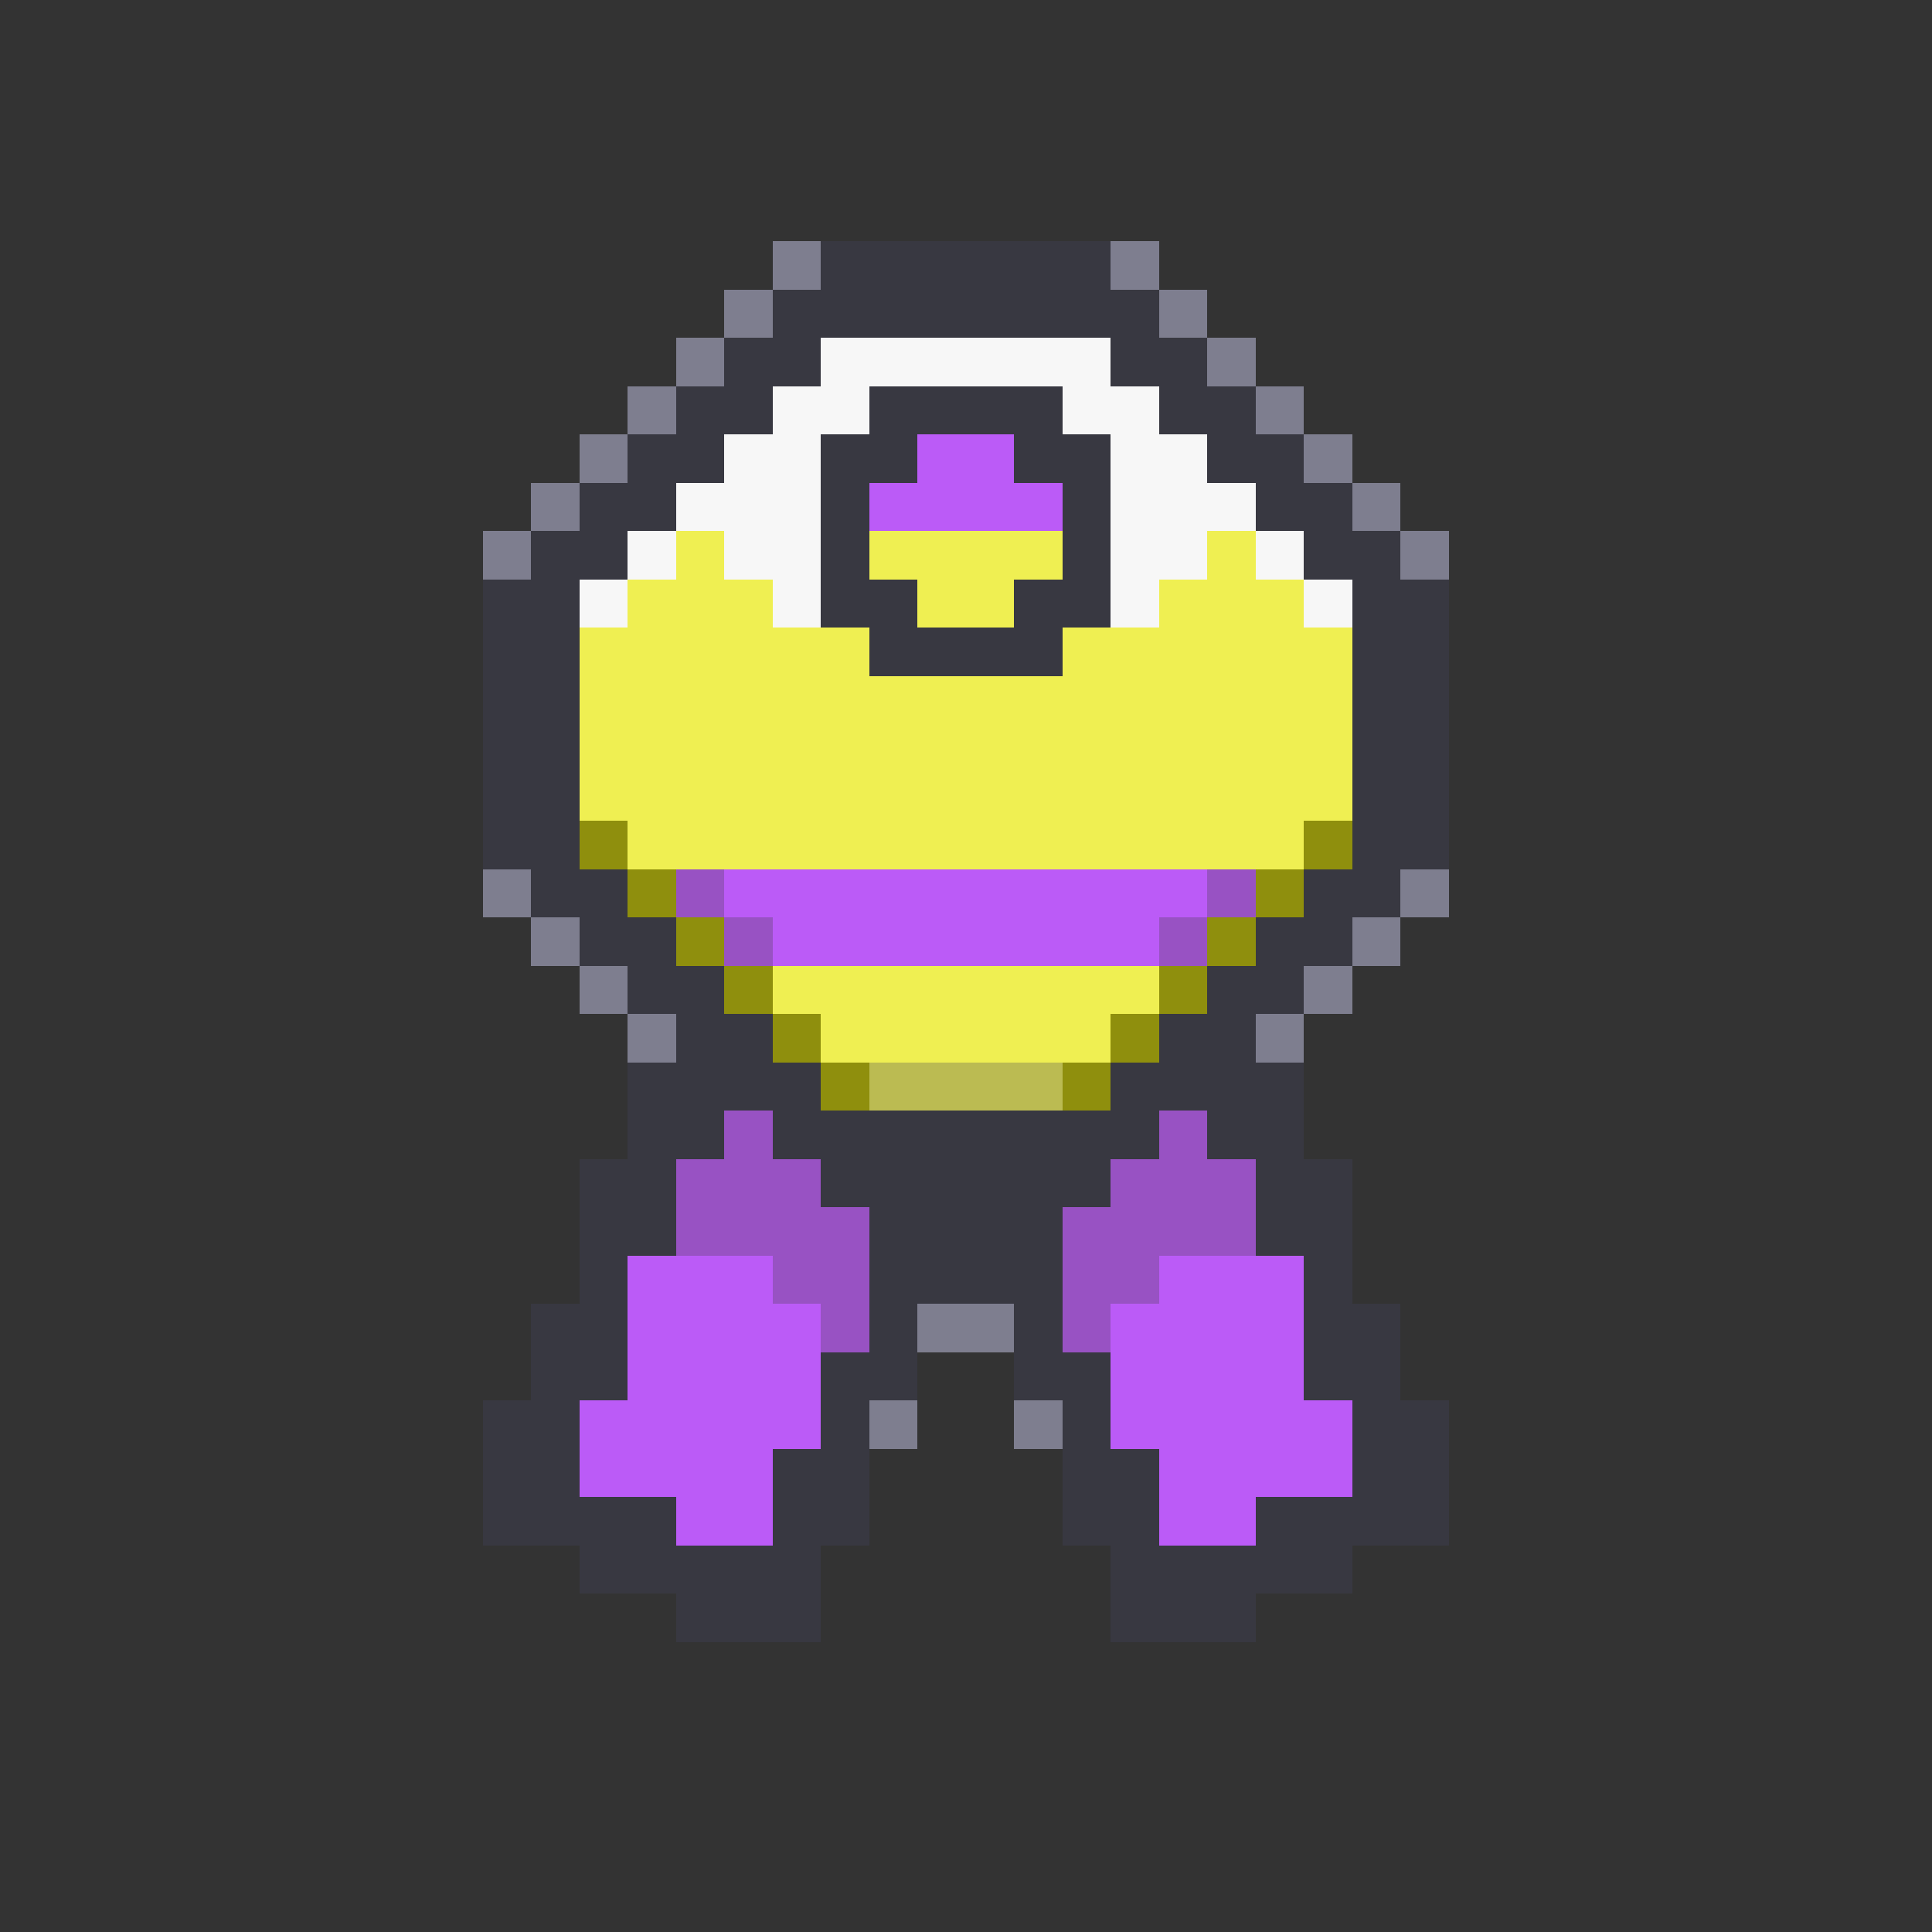 <svg xmlns="http://www.w3.org/2000/svg" viewBox="0 -0.5 40 40" shape-rendering="crispEdges">
<rect x="0" y="-0.5" width="40" height="40" fill="#333333" stroke="none"/>
<path stroke="#7e7e8f" d="M16 5h1M23 5h1M15 6h1M24 6h1M14 7h1M25 7h1M13 8h1M26 8h1M12 9h1M27 9h1M11 10h1M28 10h1M10 11h1M29 11h1M10 18h1M29 18h1M11 19h1M28 19h1M12 20h1M27 20h1M13 21h1M26 21h1M19 27h2M18 29h1M21 29h1" />
<path stroke="#383841" d="M17 5h6M16 6h8M15 7h2M23 7h2M14 8h2M18 8h4M24 8h2M13 9h2M17 9h2M21 9h2M25 9h2M12 10h2M17 10h1M22 10h1M26 10h2M11 11h2M17 11h1M22 11h1M27 11h2M10 12h2M17 12h2M21 12h2M28 12h2M10 13h2M18 13h4M28 13h2M10 14h2M28 14h2M10 15h2M28 15h2M10 16h2M28 16h2M10 17h2M28 17h2M11 18h2M27 18h2M12 19h2M26 19h2M13 20h2M25 20h2M14 21h2M24 21h2M13 22h4M23 22h4M13 23h2M16 23h8M25 23h2M12 24h2M17 24h6M26 24h2M12 25h2M18 25h4M26 25h2M12 26h1M18 26h4M27 26h1M11 27h2M18 27h1M21 27h1M27 27h2M11 28h2M17 28h2M21 28h2M27 28h2M10 29h2M17 29h1M22 29h1M28 29h2M10 30h2M16 30h2M22 30h2M28 30h2M10 31h4M16 31h2M22 31h2M26 31h4M12 32h5M23 32h5M14 33h3M23 33h3" />
<path stroke="#f7f7f7" d="M17 7h6M16 8h2M22 8h2M15 9h2M23 9h2M14 10h3M23 10h3M13 11h1M15 11h2M23 11h2M26 11h1M12 12h1M16 12h1M23 12h1M27 12h1" />
<path stroke="#bb5bf7" d="M19 9h2M18 10h4M15 18h10M16 19h8M13 26h3M24 26h3M13 27h4M23 27h4M13 28h4M23 28h4M12 29h5M23 29h5M12 30h4M24 30h4M14 31h2M24 31h2" />
<path stroke="#efef52" d="M14 11h1M18 11h4M25 11h1M13 12h3M19 12h2M24 12h3M12 13h6M22 13h6M12 14h16M12 15h16M12 16h16M13 17h14M16 20h8M17 21h6" />
<path stroke="#8f8f0d" d="M12 17h1M27 17h1M13 18h1M26 18h1M14 19h1M25 19h1M15 20h1M24 20h1M16 21h1M23 21h1M17 22h1M22 22h1" />
<path stroke="#9852c3" d="M14 18h1M25 18h1M15 19h1M24 19h1M15 23h1M24 23h1M14 24h3M23 24h3M14 25h4M22 25h4M16 26h2M22 26h2M17 27h1M22 27h1" />
<path stroke="#bbbb52" d="M18 22h4" />
</svg>